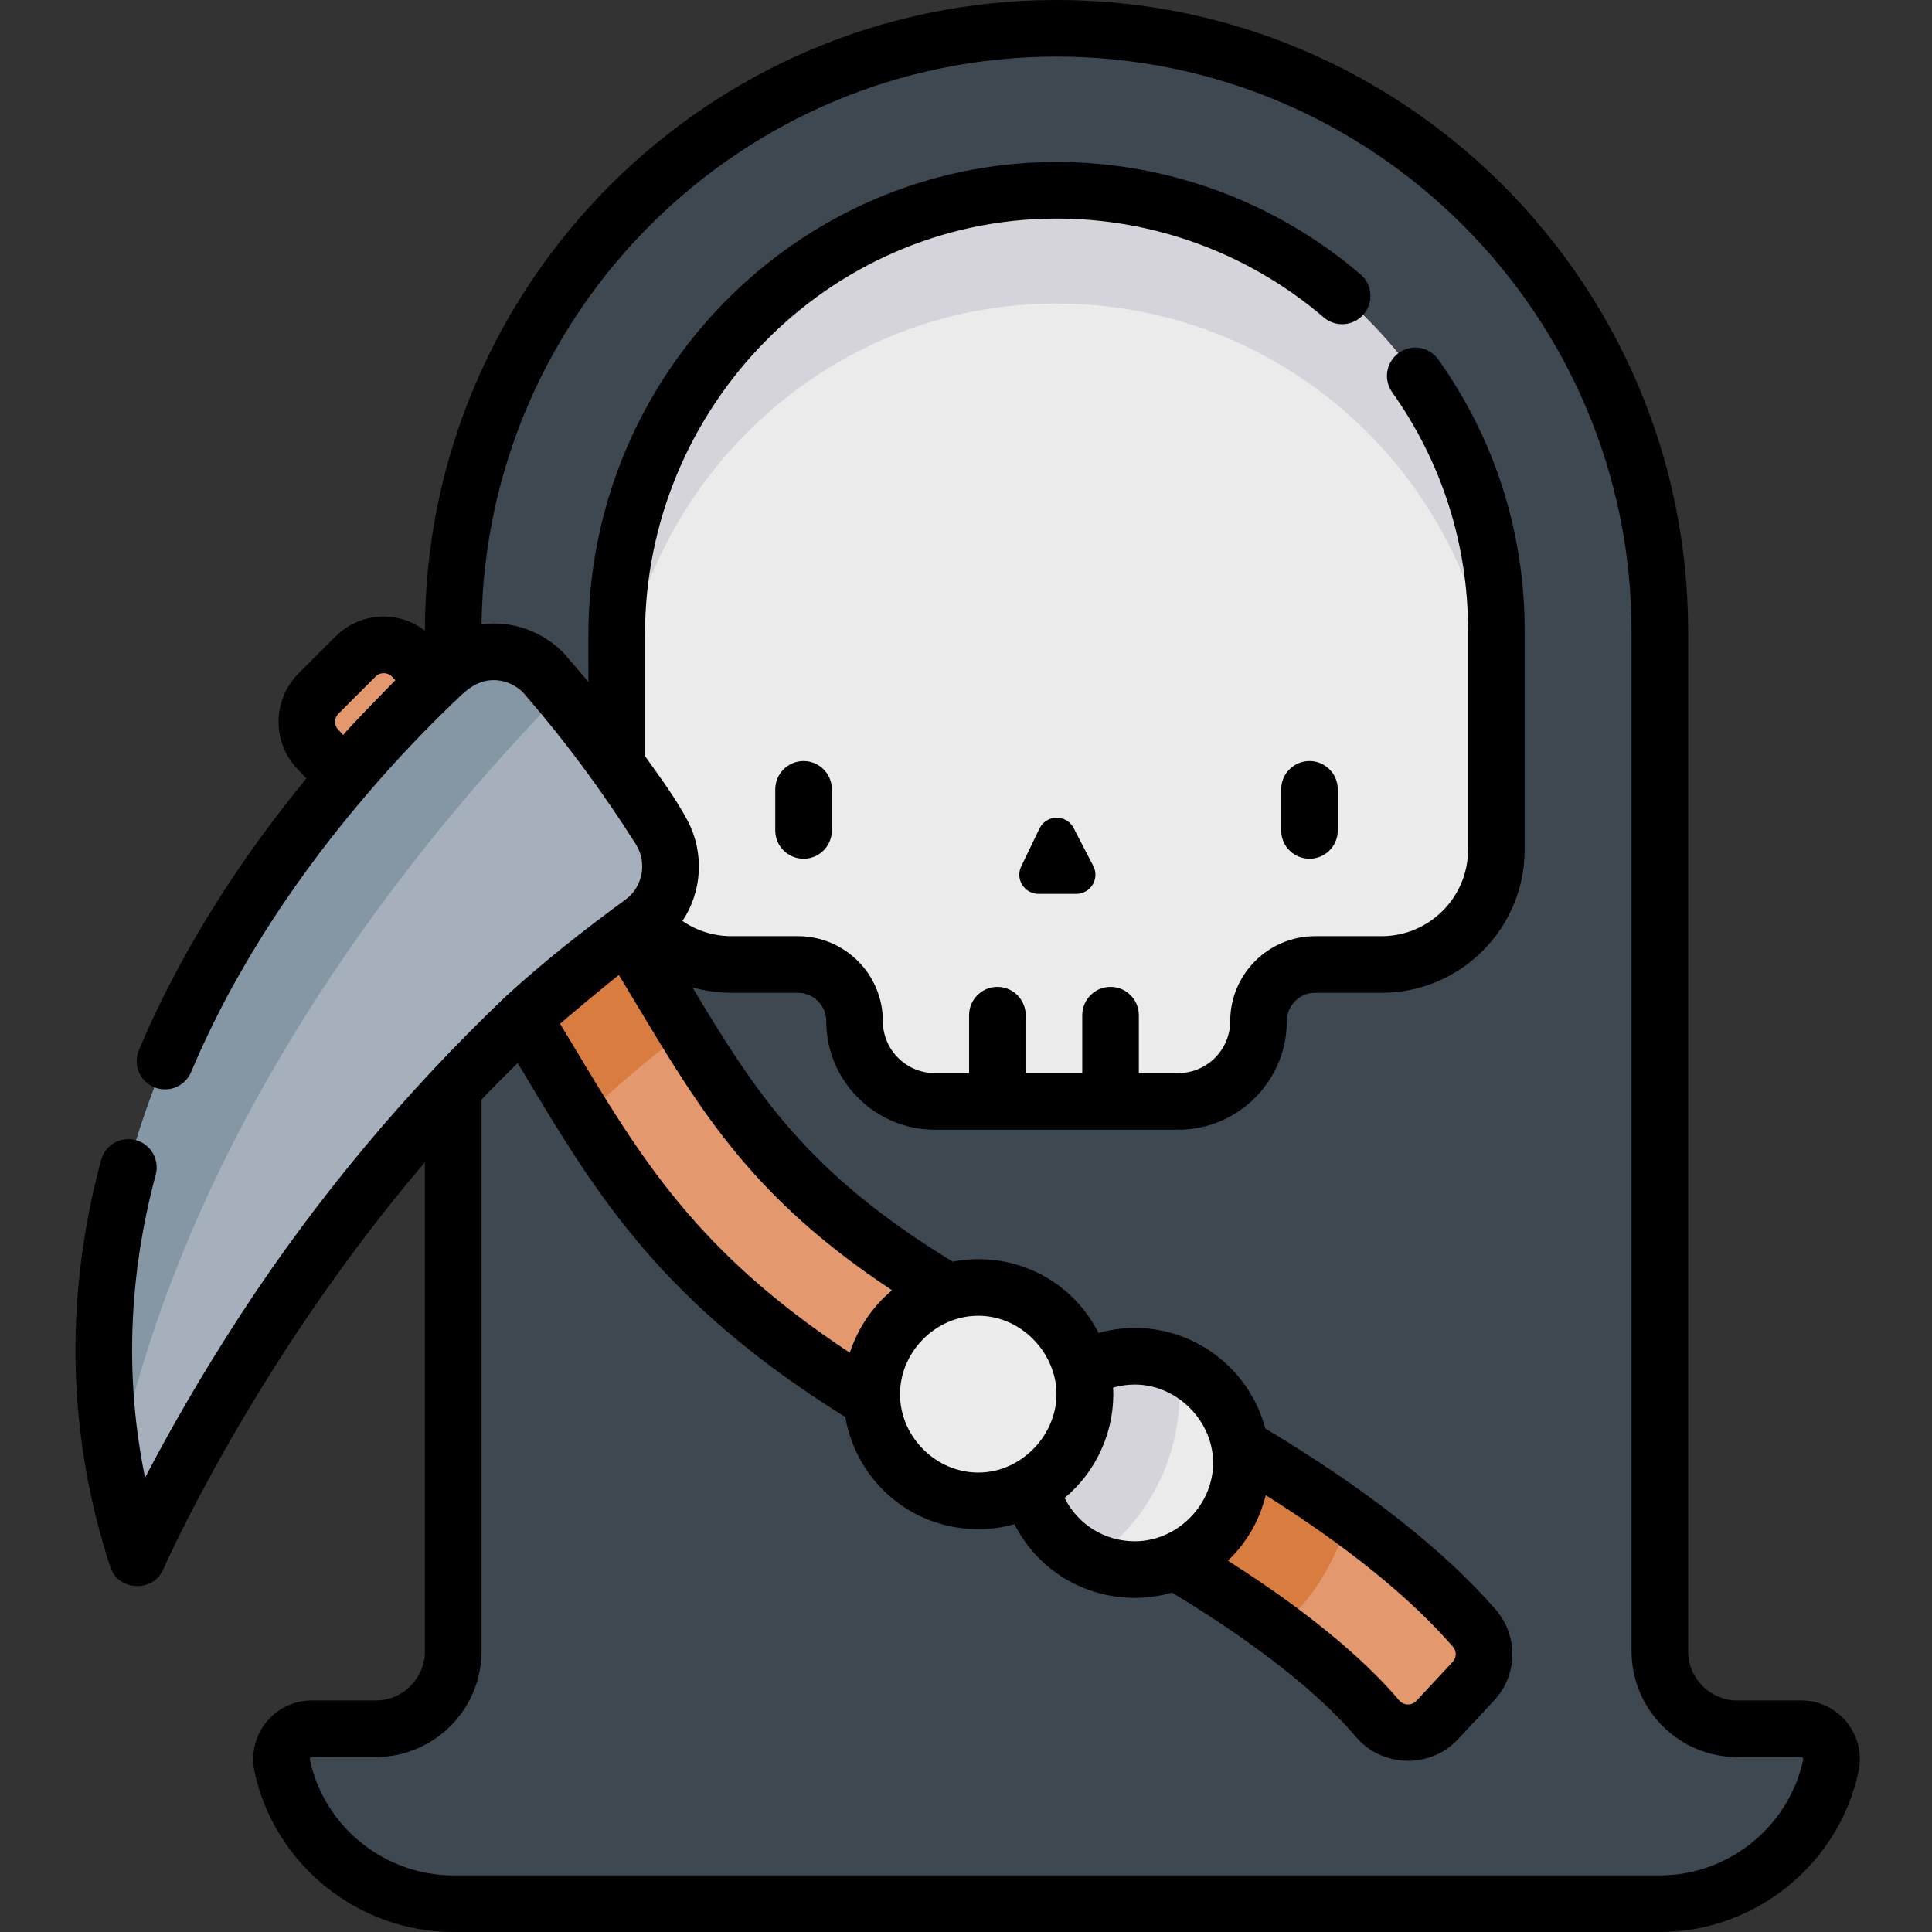 <svg height="512pt" viewBox="-20 0 512 512" width="512pt" xmlns="http://www.w3.org/2000/svg"><rect x="-20" y="0" width="512" height="512" fill="#333333" stroke="none"/><path d="m100.109 504.5c-22.242 0-40.828-15.664-45.32-36.566-1.082-5.031 2.688-9.793 7.832-9.793h16.953c11.34 0 20.535-9.195 20.535-20.535v-270.219c0-88.301 71.586-159.887 159.891-159.887 88.301 0 159.887 71.586 159.887 159.887v270.219c0 11.34 9.195 20.535 20.535 20.535h16.953c5.145 0 8.914 4.766 7.832 9.793-4.492 20.902-23.078 36.566-45.32 36.566zm0 0" fill="#3d4851"/><path d="m259.316 50.434c-64.32.367-115.879 53.52-115.879 117.84v56.91c0 16.801 13.617 30.418 30.414 30.418h17.617c8.285 0 15 6.715 15 15 0 11.758 9.531 21.285 21.285 21.285h9.07l7.5-2.145 7.5 2.145h14.988l7.5-2.395 7.5 2.395h10.43c11.758 0 21.285-9.527 21.285-21.285 0-8.285 6.715-15 15.004-15h17.613c16.797 0 30.414-13.617 30.414-30.418v-58.191c0-64.5-52.656-116.93-117.242-116.559zm0 0" fill="#ebebeb"/><path d="m259.316 50.434c-64.32.367-115.879 53.52-115.879 117.84v30c0-64.32 51.562-117.473 115.879-117.84 64.586-.371 117.242 52.059 117.242 116.559v-30c0-64.5-52.656-116.93-117.242-116.559zm0 0" fill="#d5d4da"/><path d="m370.703 431.457c-14.91-17.117-44.488-41.719-102.984-69.848-74.074-35.102-89.344-60.559-112.457-99.094-14.094-23.496-31.406-52.359-65.945-88.375-4.09-4.266-10.883-4.355-15.059-.176l-9.879 9.879c-4.043 4.043-4.121 10.586-.164 14.715 31.66 33.027 47.199 58.93 61.016 81.969 24.492 40.832 43.836 73.082 127.402 112.684 57.215 27.512 82.109 50.039 92.457 62.262 4.082 4.824 11.441 5.023 15.75.398l9.625-10.328c3.676-3.941 3.781-10.023.238-14.086zm0 0" fill="#e3986d"/><path d="m155.262 262.516c-7.723-12.871-16.418-27.359-28.375-43.75l-29.926 18.387c11.812 15.945 20.328 30.133 28.27 43.375 3.188 5.316 6.293 10.488 9.461 15.547 8.453-8.059 17.465-15.777 27.016-22.887-2.117-3.453-4.246-7.004-6.445-10.672zm0 0" fill="#d97c40"/><path d="m154.863 219.734c-7.574-11.965-16.938-25.441-30.176-40.699-6.836-7.879-18.863-8.441-26.484-1.32-34.5 32.242-117.934 124.535-81.836 235.234 0 0 46.648-107.109 133.637-168.34 8.008-5.633 10.102-16.602 4.859-24.875zm0 0" fill="#a5b0bc"/><path d="m128.688 183.738c-1.297-1.551-2.621-3.113-4-4.703-6.836-7.879-18.863-8.445-26.484-1.32-32.113 30.012-106.613 112.066-87.645 212.562 19.27-94.32 82.004-169.652 118.129-206.539zm0 0" fill="#8597a5"/><path d="m267.719 361.609c-10.688-5.066-20.145-9.93-28.586-14.66-8.191 8.363-13.883 19.168-15.875 31.215 8.82 4.918 18.555 9.922 29.375 15.047 30.156 14.504 51.324 27.613 66.125 38.566 8.938-7.719 15.52-18.094 18.484-29.895-16.754-12.117-39.262-25.723-69.523-40.273zm0 0" fill="#d97c40"/><path d="m309 387.688c0 15.609-12.656 28.266-28.266 28.266s-28.266-12.656-28.266-28.266 12.656-28.266 28.266-28.266 28.266 12.656 28.266 28.266zm0 0" fill="#ebebeb"/><path d="m252.469 387.688c0 11.516 6.891 21.414 16.77 25.82 8.207-5.562 14.711-13.312 18.797-22.613 4.086-9.297 5.398-19.336 3.941-29.141-3.445-1.496-7.246-2.332-11.242-2.332-15.609 0-28.266 12.656-28.266 28.266zm0 0" fill="#d5d4da"/><path d="m265.598 359.203c-5.664-14.547-22.047-21.746-36.594-16.082-14.547 5.668-21.746 22.051-16.078 36.598 5.664 14.543 22.047 21.742 36.594 16.078s21.746-22.051 16.078-36.594zm0 0" fill="#ebebeb"/><path d="m192.953 201.684c-4.141 0-7.5 3.359-7.5 7.5v10.891c0 4.145 3.359 7.5 7.5 7.5s7.5-3.355 7.5-7.5v-10.891c0-4.141-3.359-7.5-7.5-7.5zm0 0"/><path d="m327.027 201.684c-4.145 0-7.5 3.359-7.5 7.5v10.891c0 4.145 3.355 7.5 7.5 7.5 4.141 0 7.5-3.355 7.5-7.5v-10.891c0-4.141-3.359-7.5-7.5-7.5zm0 0"/><path d="m264.531 219.449c-1.918-3.711-7.25-3.633-9.066.129l-4.836 10.031c-1.621 3.367.832 7.27 4.566 7.27h10.027c3.801 0 6.25-4.023 4.504-7.398zm0 0"/><path d="m15.969 302.133c-4-1.07-8.117 1.301-9.188 5.301-9.797 36.535-8.977 72.816 2.445 107.84 2.086 6.395 11.324 6.836 14.008.672.332-.758 24.438-55.297 69.367-107.926v129.586c0 7.188-5.852 13.039-13.039 13.039h-16.949c-4.703 0-9.098 2.098-12.055 5.754-2.977 3.688-4.109 8.465-3.113 13.113 5.297 24.617 27.438 42.488 52.656 42.488h319.773c25.219 0 47.363-17.871 52.656-42.488 1-4.648-.137-9.426-3.113-13.113-2.957-3.656-7.348-5.754-12.051-5.754h-16.953c-7.188 0-13.039-5.852-13.039-13.039v-270.219c.004-92.297-75.086-167.387-167.387-167.387-92.199 0-167.227 74.934-167.383 167.098-3.125-2.371-6.973-3.711-10.926-3.711-4.809 0-9.332 1.875-12.734 5.273l-9.879 9.883c-6.883 6.879-7.004 18.188-.273 25.207.801.84 1.605 1.684 2.406 2.531-15.758 19.199-32.445 43.672-44.383 72.008-1.605 3.82.184 8.219 4 9.824 3.82 1.609 8.219-.184 9.824-4 12.379-29.383 30.223-54.469 46.422-73.426 7.801-9.133 16.078-17.855 24.793-26.121 2.535-2.402 5.227-4.297 8.906-4.324h.148c3.062.031 6.09 1.391 8.102 3.711 10.84 12.492 20.66 25.824 29.508 39.793 3.004 4.742 1.871 11.266-2.684 14.602-11.152 8.176-21.945 16.629-32.121 26.008-.039.035-.074.078-.117.117-26.238 25.113-49.418 52.762-69.316 83.164-11.402 17.418-20.023 32.82-25.836 43.961-5.379-26.266-4.441-53.184 2.824-80.277 1.07-4-1.301-8.113-5.301-9.188zm55.039-107.312c-.461-.484-.922-.969-1.387-1.453-1.125-1.172-1.102-3.066.051-4.219l9.883-9.883c1.195-1.191 3.18-1.145 4.34.066.293.309.59.617.887.926-.172.168-14.035 14.289-13.773 14.562zm58.402-21.719c-4.523-4.672-10.707-7.496-17.227-7.84-1.543-.078-3.07-.02-4.57.164 1.055-83.125 69.004-150.426 152.375-150.426 84.027 0 152.391 68.359 152.391 152.387v270.219c0 15.457 12.574 28.035 28.035 28.035h16.953c.082 0 .234 0 .383.184.184.227.133.457.117.531-3.816 17.758-19.793 30.645-37.988 30.645h-319.777c-18.195 0-34.172-12.887-37.992-30.645-.016-.074-.066-.305.117-.531.148-.184.301-.184.387-.184h16.949c15.461 0 28.039-12.578 28.039-28.035v-146.207c3.113-3.262 6.312-6.488 9.59-9.668.531.883 1.07 1.777 1.598 2.656 19.52 32.543 36.453 60.738 85.215 91.137.406 2.34 1.047 4.66 1.93 6.922 5.395 13.848 18.477 22.793 33.332 22.793 3.25 0 6.457-.441 9.574-1.316 5.969 11.816 18.102 19.531 31.883 19.531 3.422 0 6.73-.492 9.863-1.395 27.602 16.668 41.734 29.949 48.77 38.258 6.875 8.121 19.699 8.461 26.961.668l9.625-10.328c6.312-6.773 6.488-17.148.406-24.129-13.801-15.836-34.34-31.965-61.043-47.969-4.047-15.312-18.016-26.637-34.582-26.637-3.254 0-6.488.461-9.602 1.328-6.066-11.98-18.207-19.555-31.867-19.555-2.293 0-4.566.223-6.801.66-38.652-23.625-52.074-44.578-68.961-72.688 3.324.941 6.801 1.434 10.352 1.434h17.613c4.137 0 7.504 3.363 7.504 7.5 0 15.871 12.91 28.785 28.785 28.785h64.488c15.871 0 28.781-12.914 28.781-28.785 0-4.137 3.367-7.5 7.504-7.5h17.613c20.91 0 37.918-17.012 37.918-37.918v-58.191c0-25.855-7.914-50.656-22.883-71.719-2.398-3.375-7.082-4.168-10.457-1.766-3.375 2.398-4.168 7.082-1.77 10.457 13.156 18.508 20.109 40.301 20.109 63.027v58.191c0 12.637-10.281 22.918-22.918 22.918h-17.613c-12.406 0-22.5 10.094-22.5 22.5 0 7.602-6.184 13.785-13.785 13.785h-10.43v-15.348c0-4.141-3.359-7.5-7.5-7.5-4.145 0-7.5 3.359-7.5 7.5v15.348h-14.988v-15.348c0-4.141-3.359-7.5-7.5-7.5-4.145 0-7.5 3.359-7.5 7.5v15.348h-9.07c-7.602 0-13.785-6.184-13.785-13.785 0-12.406-10.094-22.5-22.5-22.5h-17.617c-4.707 0-9.211-1.43-12.992-4.039 5.266-7.828 5.789-18.16 1.398-26.504-3.145-5.969-7.41-11.676-11.324-17.207v-32.078c0-60.5 48.641-110 108.426-110.34 26.16-.168 51.543 9.148 71.453 26.188 3.148 2.691 7.879 2.324 10.574-.824 2.695-3.145 2.324-7.879-.82-10.574-22.469-19.23-51.059-29.793-80.582-29.793-.234 0-.473 0-.711.004-68.008.391-123.336 56.617-123.336 125.34v12.453c-.641-.773-6.203-7.293-6.52-7.625zm186.051 223.145c21.516 13.562 38.164 27.035 49.578 40.137 1.02 1.172.988 2.91-.07 4.047l-9.625 10.332c-1.234 1.324-3.379 1.234-4.539-.133-7.109-8.402-20.598-21.293-45.395-37.035 3.93-3.734 6.934-8.32 8.82-13.406.066-.172.949-2.781 1.23-3.941zm-14.129-11.051c1.551 12.117-8.457 23.258-20.609 23.258-8.059 0-15.148-4.543-18.586-11.484 4.215-3.5 7.598-7.949 9.867-13.113 2.27-5.16 3.258-10.656 2.988-16.125 1.855-.531 3.789-.809 5.73-.809 10.32 0 19.316 8.191 20.609 18.273zm-41.805-19.891c2.773 12.523-7.52 24.938-20.258 24.938-11.066 0-20.441-9.156-20.75-20.207-.32-11.422 9.219-21.34 20.734-21.34 9.902 0 18.234 7.422 20.273 16.609zm-43.266-23.246c-1.172.98-2.277 2.047-3.312 3.172-2.684 2.918-4.871 6.281-6.457 9.914-.477 1.094-.922 2.203-1.285 3.344-40.531-26.762-55.254-51.312-73.551-81.82-1.066-1.77-2.141-3.562-3.23-5.367 1.59-1.41 11.922-10.086 15.578-12.926 1.699 2.801 3.316 5.492 4.816 7.996 16.98 28.309 30.691 51.172 67.59 75.566-.051.039-.098.082-.148.121zm0 0"/></svg>